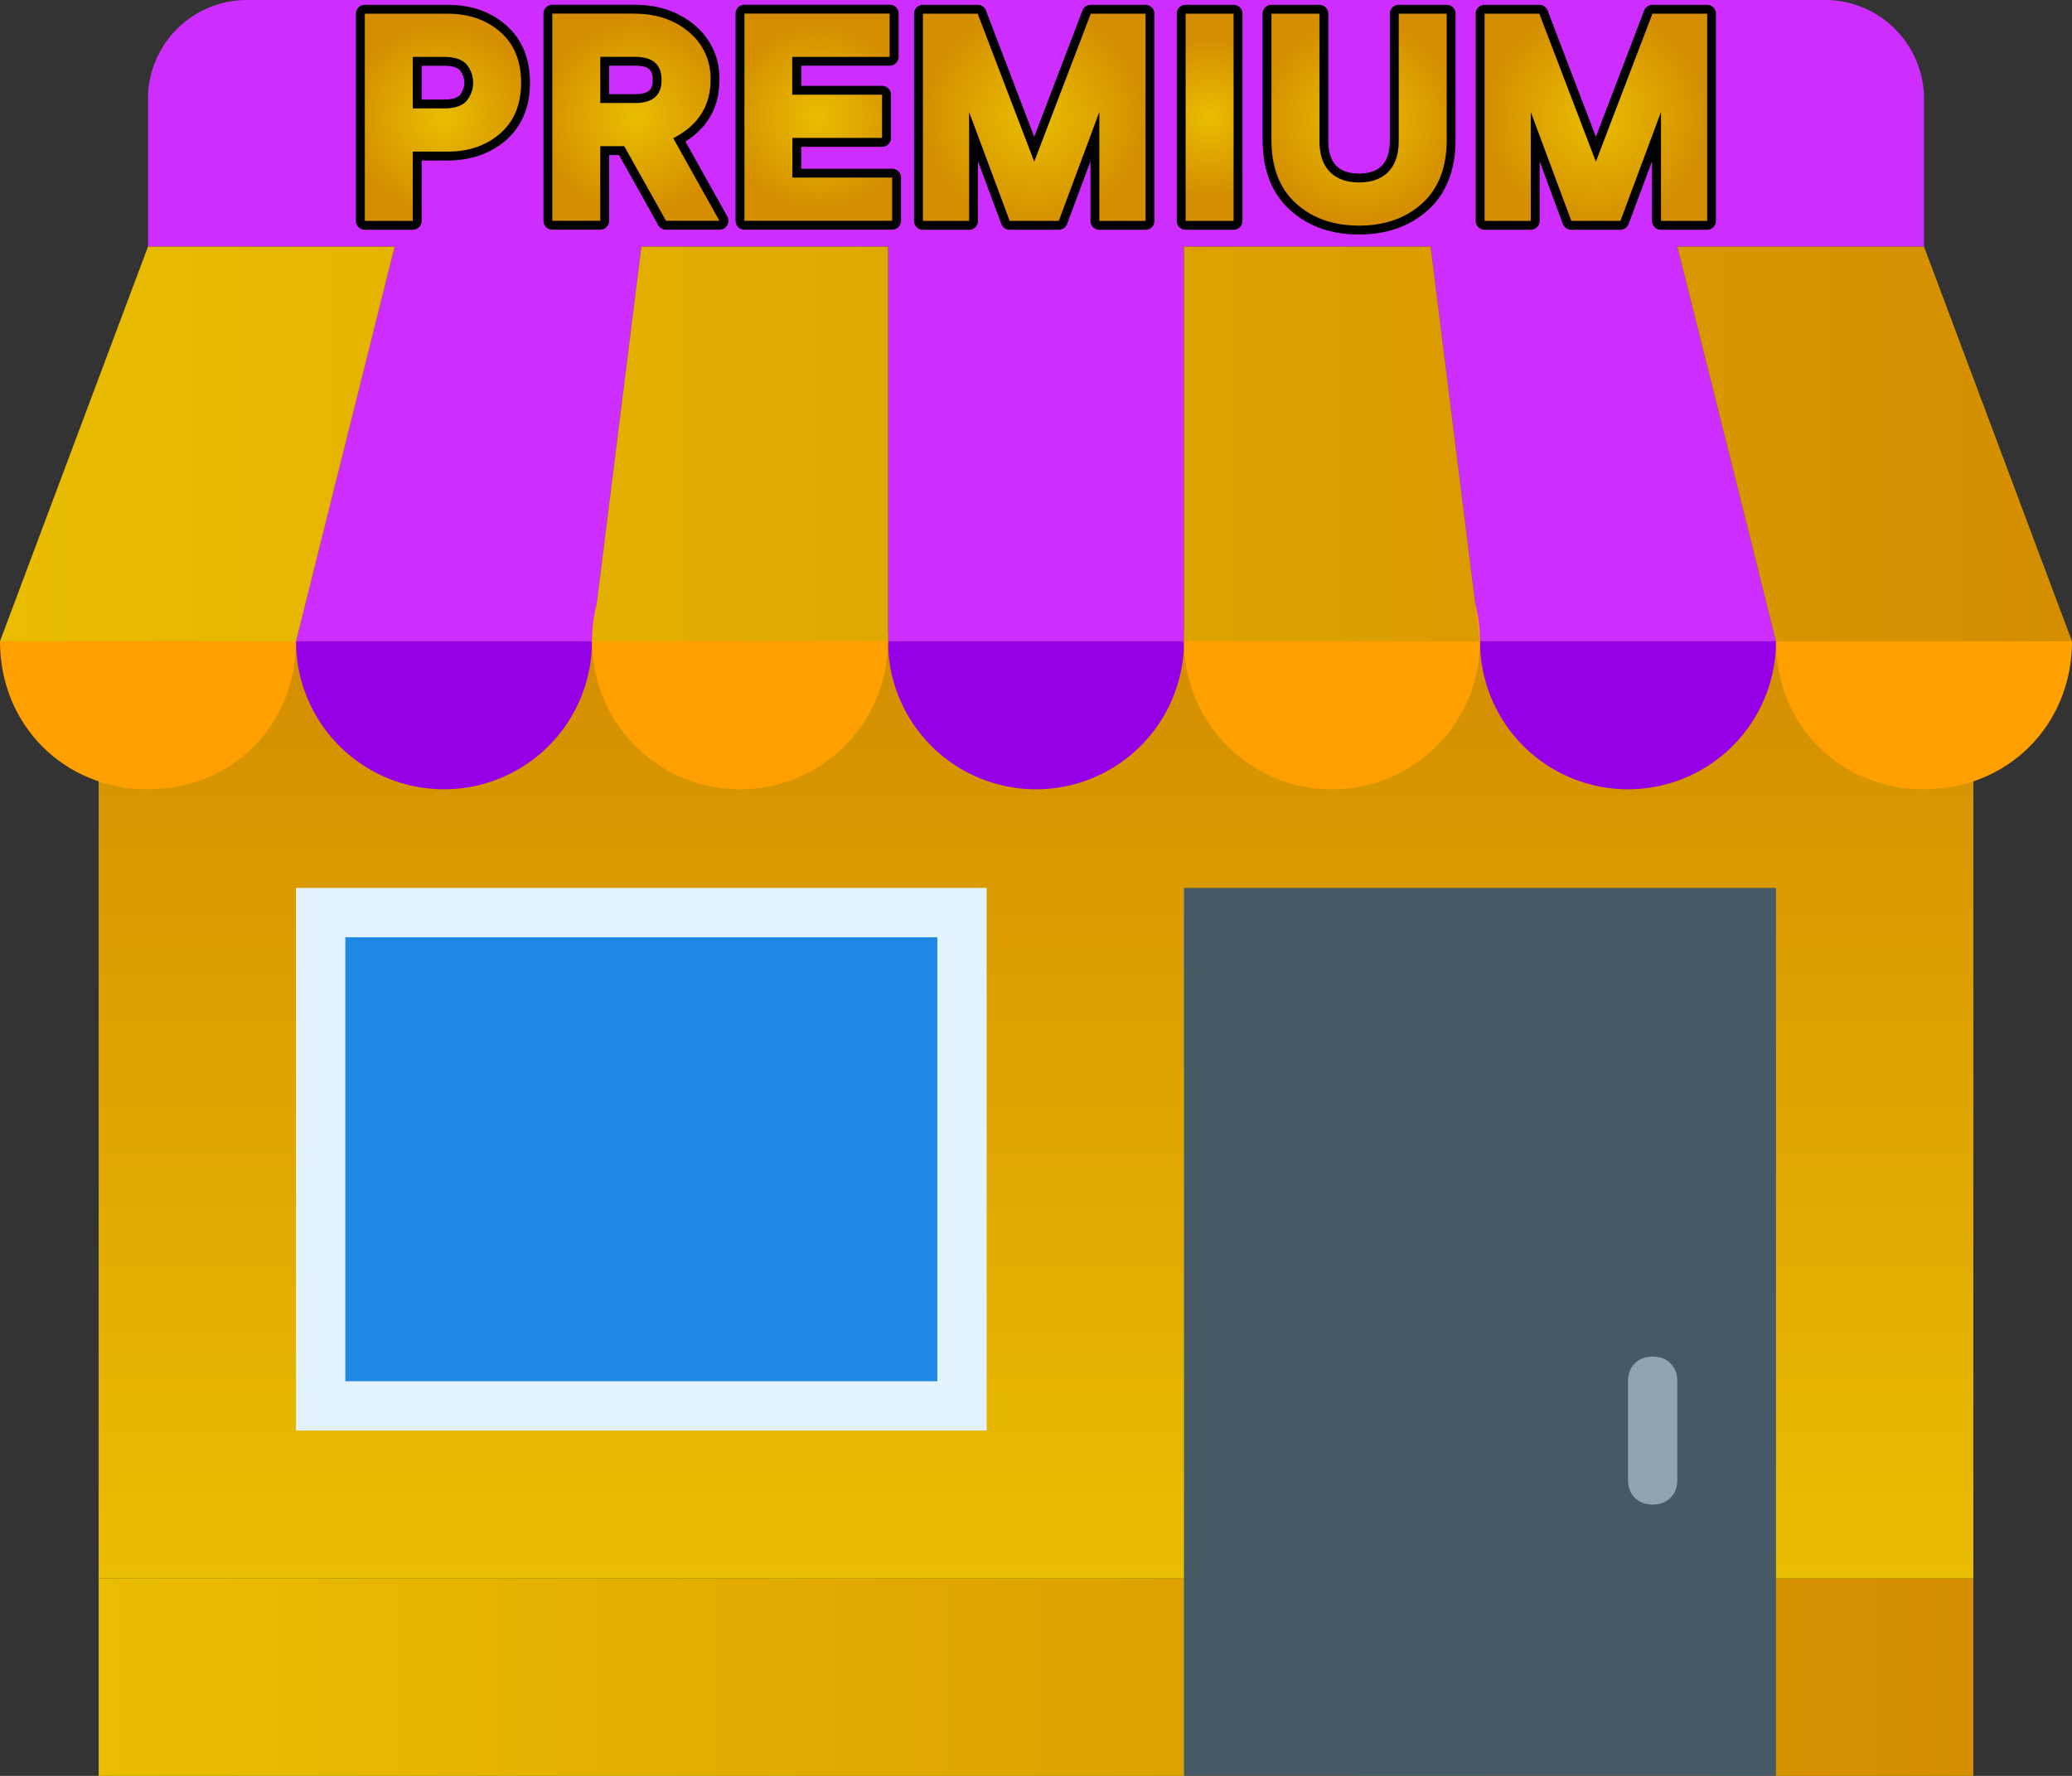 <svg id="Слой_1" data-name="Слой 1" xmlns="http://www.w3.org/2000/svg" xmlns:xlink="http://www.w3.org/1999/xlink" viewBox="0 0 700 600"><rect x="0" y="0" width="700" height="600" fill="#333333" stroke="none"/><defs><style>.cls-1{fill:url(#Безымянный_градиент_86);}.cls-2{fill:url(#Безымянный_градиент_86-2);}.cls-3{fill:#455a64;}.cls-4{fill:#e3f2fd;}.cls-5{fill:#1e88e5;}.cls-6{fill:#90a4ae;}.cls-7{fill:#9600e7;}.cls-8{fill:#558b2f;}.cls-9{fill:#cd2eff;}.cls-10{fill:#ffa000;}.cls-11{fill:url(#Безымянный_градиент_86-3);}.cls-12{fill:url(#Безымянный_градиент_119);}.cls-13{fill:url(#Безымянный_градиент_119-2);}.cls-14{fill:url(#Безымянный_градиент_119-3);}.cls-15{fill:url(#Безымянный_градиент_119-4);}.cls-16{fill:url(#Безымянный_градиент_119-5);}.cls-17{fill:url(#Безымянный_градиент_119-6);}.cls-18{fill:url(#Безымянный_градиент_119-7);}</style><linearGradient id="Безымянный_градиент_86" x1="400" y1="633.33" x2="400" y2="316.67" gradientUnits="userSpaceOnUse"><stop offset="0" stop-color="#e9bd00"/><stop offset="1" stop-color="#d48e00"/></linearGradient><linearGradient id="Безымянный_градиент_86-2" x1="83.33" y1="666.67" x2="716.67" y2="666.67" xlink:href="#Безымянный_градиент_86"/><linearGradient id="Безымянный_градиент_86-3" x1="50" y1="250" x2="750" y2="250" xlink:href="#Безымянный_градиент_86"/><radialGradient id="Безымянный_градиент_119" cx="199.65" cy="139.63" r="32.49" xlink:href="#Безымянный_градиент_86"/><radialGradient id="Безымянный_градиент_119-2" cx="264.8" cy="139.63" r="33.3" xlink:href="#Безымянный_градиент_86"/><radialGradient id="Безымянный_градиент_119-3" cx="326.4" cy="139.63" r="31.87" xlink:href="#Безымянный_градиент_86"/><radialGradient id="Безымянный_градиент_119-4" cx="399.35" cy="139.63" r="37.82" xlink:href="#Безымянный_градиент_86"/><radialGradient id="Безымянный_градиент_119-5" cx="408.65" cy="39.63" r="26.69" xlink:href="#Безымянный_градиент_86"/><radialGradient id="Безымянный_градиент_119-6" cx="509.15" cy="140.43" r="34.34" xlink:href="#Безымянный_градиент_86"/><radialGradient id="Безымянный_градиент_119-7" cx="589.15" cy="139.63" r="37.82" xlink:href="#Безымянный_градиент_86"/></defs><path class="cls-1" d="M83.33,316.67H716.67V633.33H83.33Z" transform="translate(-50 -100)"/><path class="cls-2" d="M83.33,633.33H716.67V700H83.33Z" transform="translate(-50 -100)"/><path class="cls-3" d="M450,400H650V700H450Z" transform="translate(-50 -100)"/><path class="cls-4" d="M150,400H383.33V583.33H150Z" transform="translate(-50 -100)"/><path class="cls-5" d="M166.67,416.67h200v150h-200Z" transform="translate(-50 -100)"/><path class="cls-6" d="M608.33,558.33c-5,0-8.33,3.34-8.33,8.34V600c0,5,3.33,8.33,8.33,8.33s8.34-3.33,8.34-8.33V566.67C616.67,561.67,613.33,558.33,608.33,558.33Z" transform="translate(-50 -100)"/><path class="cls-7" d="M450,316.67a50,50,0,1,1-100,0Z" transform="translate(-50 -100)"/><path class="cls-7" d="M650,316.67a50,50,0,1,1-100,0Z" transform="translate(-50 -100)"/><path class="cls-8" d="M650,316.67l-5.89-23.55A49.73,49.73,0,0,1,650,316.67Z" transform="translate(-50 -100)"/><path class="cls-8" d="M155.89,293.12,150,316.67A49.73,49.73,0,0,1,155.89,293.12Z" transform="translate(-50 -100)"/><path class="cls-7" d="M250,316.67a50,50,0,1,1-100,0Z" transform="translate(-50 -100)"/><path class="cls-9" d="M700,183.33H616.67L644.11,293.1v0L650,316.67H550L533.33,183.33H450V316.67H350V183.33H266.67L250,316.67H150l5.89-23.55,27.44-109.79H100v-50A33.43,33.43,0,0,1,133.33,100H666.67A33.43,33.43,0,0,1,700,133.33Z" transform="translate(-50 -100)"/><path class="cls-10" d="M450,316.67a50,50,0,1,0,50-50A50,50,0,0,0,450,316.67Z" transform="translate(-50 -100)"/><path class="cls-10" d="M750,316.67c0,28.33-21.67,50-50,50s-50-21.67-50-50,21.67-50,50-50Z" transform="translate(-50 -100)"/><path class="cls-10" d="M250,316.67a50,50,0,1,0,50-50A50,50,0,0,0,250,316.67Z" transform="translate(-50 -100)"/><path class="cls-10" d="M50,316.67c0,28.33,21.67,50,50,50s50-21.67,50-50-21.67-50-50-50Z" transform="translate(-50 -100)"/><path class="cls-11" d="M533.33,183.33H450V316.67H550Zm166.67,0H616.67L650,316.67H750Zm-433.33,0H350V316.67H250Zm-166.67,0h83.33L150,316.67H50Z" transform="translate(-50 -100)"/><path class="cls-12" d="M173.25,176.13a1.5,1.5,0,0,1-1.5-1.5v-70a1.5,1.5,0,0,1,1.5-1.5h27.9c7.54,0,13.88,2.19,18.84,6.52s7.56,10.53,7.56,18.28S225,141.83,220,146.21s-11.3,6.52-18.84,6.52H191v21.9a1.5,1.5,0,0,1-1.5,1.5Zm26.9-41c2.9,0,5-.66,6.28-1.95a8.14,8.14,0,0,0,0-10.5c-1.27-1.29-3.38-2-6.28-2H191v14.4Z" transform="translate(-50 -100)"/><path d="M201.15,104.63q10.8,0,17.85,6.15t7.05,17.15q0,11-7.05,17.15t-17.85,6.15h-11.7v23.4h-16.2v-70h27.9m-11.7,32h10.7q5,0,7.35-2.4a9.62,9.62,0,0,0,0-12.6q-2.34-2.4-7.35-2.4h-10.7v17.4m11.7-35h-27.9a3,3,0,0,0-3,3v70a3,3,0,0,0,3,3h16.2a3,3,0,0,0,3-3v-20.4h8.7c7.92,0,14.58-2.32,19.82-6.89s8.08-11.2,8.08-19.41-2.72-14.73-8.07-19.41-11.91-6.89-19.83-6.89Zm-8.7,20.6h7.7c2.48,0,4.24.51,5.21,1.5a6.66,6.66,0,0,1,0,8.4c-1,1-2.73,1.5-5.21,1.5h-7.7v-11.4Z" transform="translate(-50 -100)"/><path class="cls-13" d="M275,176.13a1.5,1.5,0,0,1-1.31-.77L260,150.93h-5.72v23.7a1.5,1.5,0,0,1-1.5,1.5h-16.2a1.5,1.5,0,0,1-1.5-1.5v-70a1.5,1.5,0,0,1,1.5-1.5h27.8c7.66,0,14.16,2.19,19.31,6.5a21.64,21.64,0,0,1,7.89,17.4c0,8.88-4.05,15.7-12.05,20.29l14.86,26.58a1.49,1.49,0,0,1-1.31,2.23Zm-10.4-42.8c6.56,0,7.4-3.37,7.4-6.3s-.84-6.3-7.4-6.3h-10.3v12.6Z" transform="translate(-50 -100)"/><path d="M264.35,104.63q11,0,18.35,6.15A20.15,20.15,0,0,1,290.05,127q0,13.2-12.6,19.7l15.6,27.9H275l-14.1-25.2h-8.1v25.2h-16.2v-70h27.8m-11.6,30.2h11.8q8.91,0,8.9-7.8t-8.9-7.8h-11.8v15.6m11.6-33.2h-27.8a3,3,0,0,0-3,3v70a3,3,0,0,0,3,3h16.2a3,3,0,0,0,3-3v-22.2h3.34l13.24,23.67a3,3,0,0,0,2.62,1.53h18.1a3,3,0,0,0,2.62-4.46l-14.15-25.31C289.18,143,293.05,136,293.05,127a23.1,23.1,0,0,0-8.42-18.55c-5.43-4.54-12.26-6.85-20.28-6.85Zm-8.6,20.6h8.8c5.45,0,5.9,2.37,5.9,4.8s-.45,4.8-5.9,4.8h-8.8v-9.6Z" transform="translate(-50 -100)"/><path class="cls-14" d="M301.45,176.13a1.5,1.5,0,0,1-1.5-1.5v-70a1.5,1.5,0,0,1,1.5-1.5h49.1a1.5,1.5,0,0,1,1.5,1.5v14.6a1.5,1.5,0,0,1-1.5,1.5h-31.4v9.8H348a1.5,1.5,0,0,1,1.5,1.5v14.6a1.5,1.5,0,0,1-1.5,1.5h-28.8v10.4h32.2a1.5,1.5,0,0,1,1.5,1.5v14.6a1.5,1.5,0,0,1-1.5,1.5Z" transform="translate(-50 -100)"/><path d="M350.55,104.63v14.6h-32.9V132H348v14.6h-30.3V160h33.7v14.6h-49.9v-70h49.1m0-3h-49.1a3,3,0,0,0-3,3v70a3,3,0,0,0,3,3h49.9a3,3,0,0,0,3-3V160a3,3,0,0,0-3-3h-30.7v-7.4H348a3,3,0,0,0,3-3V132a3,3,0,0,0-3-3h-27.3v-6.8h29.9a3,3,0,0,0,3-3v-14.6a3,3,0,0,0-3-3Z" transform="translate(-50 -100)"/><path class="cls-15" d="M421.35,176.13a1.5,1.5,0,0,1-1.5-1.5V146.16l-10.79,29a1.5,1.5,0,0,1-1.41,1h-16.6a1.5,1.5,0,0,1-1.4-1l-10.8-29v28.47a1.5,1.5,0,0,1-1.5,1.5h-15.6a1.5,1.5,0,0,1-1.5-1.5v-70a1.5,1.5,0,0,1,1.5-1.5h18.5a1.49,1.49,0,0,1,1.4,1l17.7,46.33,17.7-46.33a1.49,1.49,0,0,1,1.4-1H437a1.5,1.5,0,0,1,1.5,1.5v70a1.5,1.5,0,0,1-1.5,1.5Z" transform="translate(-50 -100)"/><path d="M437,104.63v70h-15.6v-36.8l-13.7,36.8h-16.6l-13.7-36.8v36.8h-15.6v-70h18.5l19.1,50,19.1-50H437m0-3h-18.5a3,3,0,0,0-2.8,1.93l-16.3,42.66-16.3-42.66a3,3,0,0,0-2.8-1.93h-18.5a3,3,0,0,0-3,3v70a3,3,0,0,0,3,3h15.6a3,3,0,0,0,3-3V154.49l7.89,21.19a3,3,0,0,0,2.81,1.95h16.6a3,3,0,0,0,2.81-1.95l7.89-21.19v20.14a3,3,0,0,0,3,3H437a3,3,0,0,0,3-3v-70a3,3,0,0,0-3-3Z" transform="translate(-50 -100)"/><rect class="cls-16" x="399.05" y="3.13" width="19.2" height="73" rx="1.5"/><path d="M466.75,104.63v70h-16.2v-70h16.2m0-3h-16.2a3,3,0,0,0-3,3v70a3,3,0,0,0,3,3h16.2a3,3,0,0,0,3-3v-70a3,3,0,0,0-3-3Z" transform="translate(-50 -100)"/><path class="cls-17" d="M509.15,177.73c-9,0-16.51-2.65-22.31-7.89s-8.79-12.88-8.79-22.61v-42.6a1.5,1.5,0,0,1,1.5-1.5h16.2a1.5,1.5,0,0,1,1.5,1.5v42.8c0,4.24,1,7.46,3.08,9.55s4.94,3.15,8.82,3.15,6.77-1,8.82-3.15,3.08-5.31,3.08-9.55v-42.8a1.5,1.5,0,0,1,1.5-1.5h16.2a1.5,1.5,0,0,1,1.5,1.5v42.6c0,9.73-3,17.34-8.79,22.61S518.16,177.73,509.15,177.73Z" transform="translate(-50 -100)"/><path d="M538.75,104.63v42.6q0,14-8.3,21.5t-21.3,7.5q-13,0-21.3-7.5t-8.3-21.5v-42.6h16.2v42.8q0,7,3.5,10.6t9.9,3.6c4.27,0,7.56-1.2,9.9-3.6s3.5-5.93,3.5-10.6v-42.8h16.2m0-3h-16.2a3,3,0,0,0-3,3v42.8c0,3.84-.89,6.7-2.65,8.51s-4.3,2.69-7.75,2.69-6-.88-7.75-2.69-2.65-4.67-2.65-8.51v-42.8a3,3,0,0,0-3-3h-16.2a3,3,0,0,0-3,3v42.6c0,10.18,3.12,18.16,9.29,23.73s13.92,8.27,23.31,8.27,17.23-2.78,23.31-8.27,9.29-13.56,9.29-23.73v-42.6a3,3,0,0,0-3-3Z" transform="translate(-50 -100)"/><path class="cls-18" d="M611.15,176.13a1.5,1.5,0,0,1-1.5-1.5V146.16l-10.79,29a1.5,1.5,0,0,1-1.41,1h-16.6a1.5,1.5,0,0,1-1.41-1l-10.79-29v28.47a1.5,1.5,0,0,1-1.5,1.5h-15.6a1.5,1.5,0,0,1-1.5-1.5v-70a1.5,1.5,0,0,1,1.5-1.5h18.5a1.49,1.49,0,0,1,1.4,1l17.7,46.33,17.7-46.33a1.49,1.49,0,0,1,1.4-1h18.5a1.5,1.5,0,0,1,1.5,1.5v70a1.5,1.5,0,0,1-1.5,1.5Z" transform="translate(-50 -100)"/><path d="M626.75,104.63v70h-15.6v-36.8l-13.7,36.8h-16.6l-13.7-36.8v36.8h-15.6v-70h18.5l19.1,50,19.1-50h18.5m0-3h-18.5a3,3,0,0,0-2.8,1.93l-16.3,42.66-16.3-42.66a3,3,0,0,0-2.8-1.93h-18.5a3,3,0,0,0-3,3v70a3,3,0,0,0,3,3h15.6a3,3,0,0,0,3-3V154.49L578,175.68a3,3,0,0,0,2.81,1.95h16.6a3,3,0,0,0,2.81-1.95l7.89-21.19v20.14a3,3,0,0,0,3,3h15.6a3,3,0,0,0,3-3v-70a3,3,0,0,0-3-3Z" transform="translate(-50 -100)"/></svg>